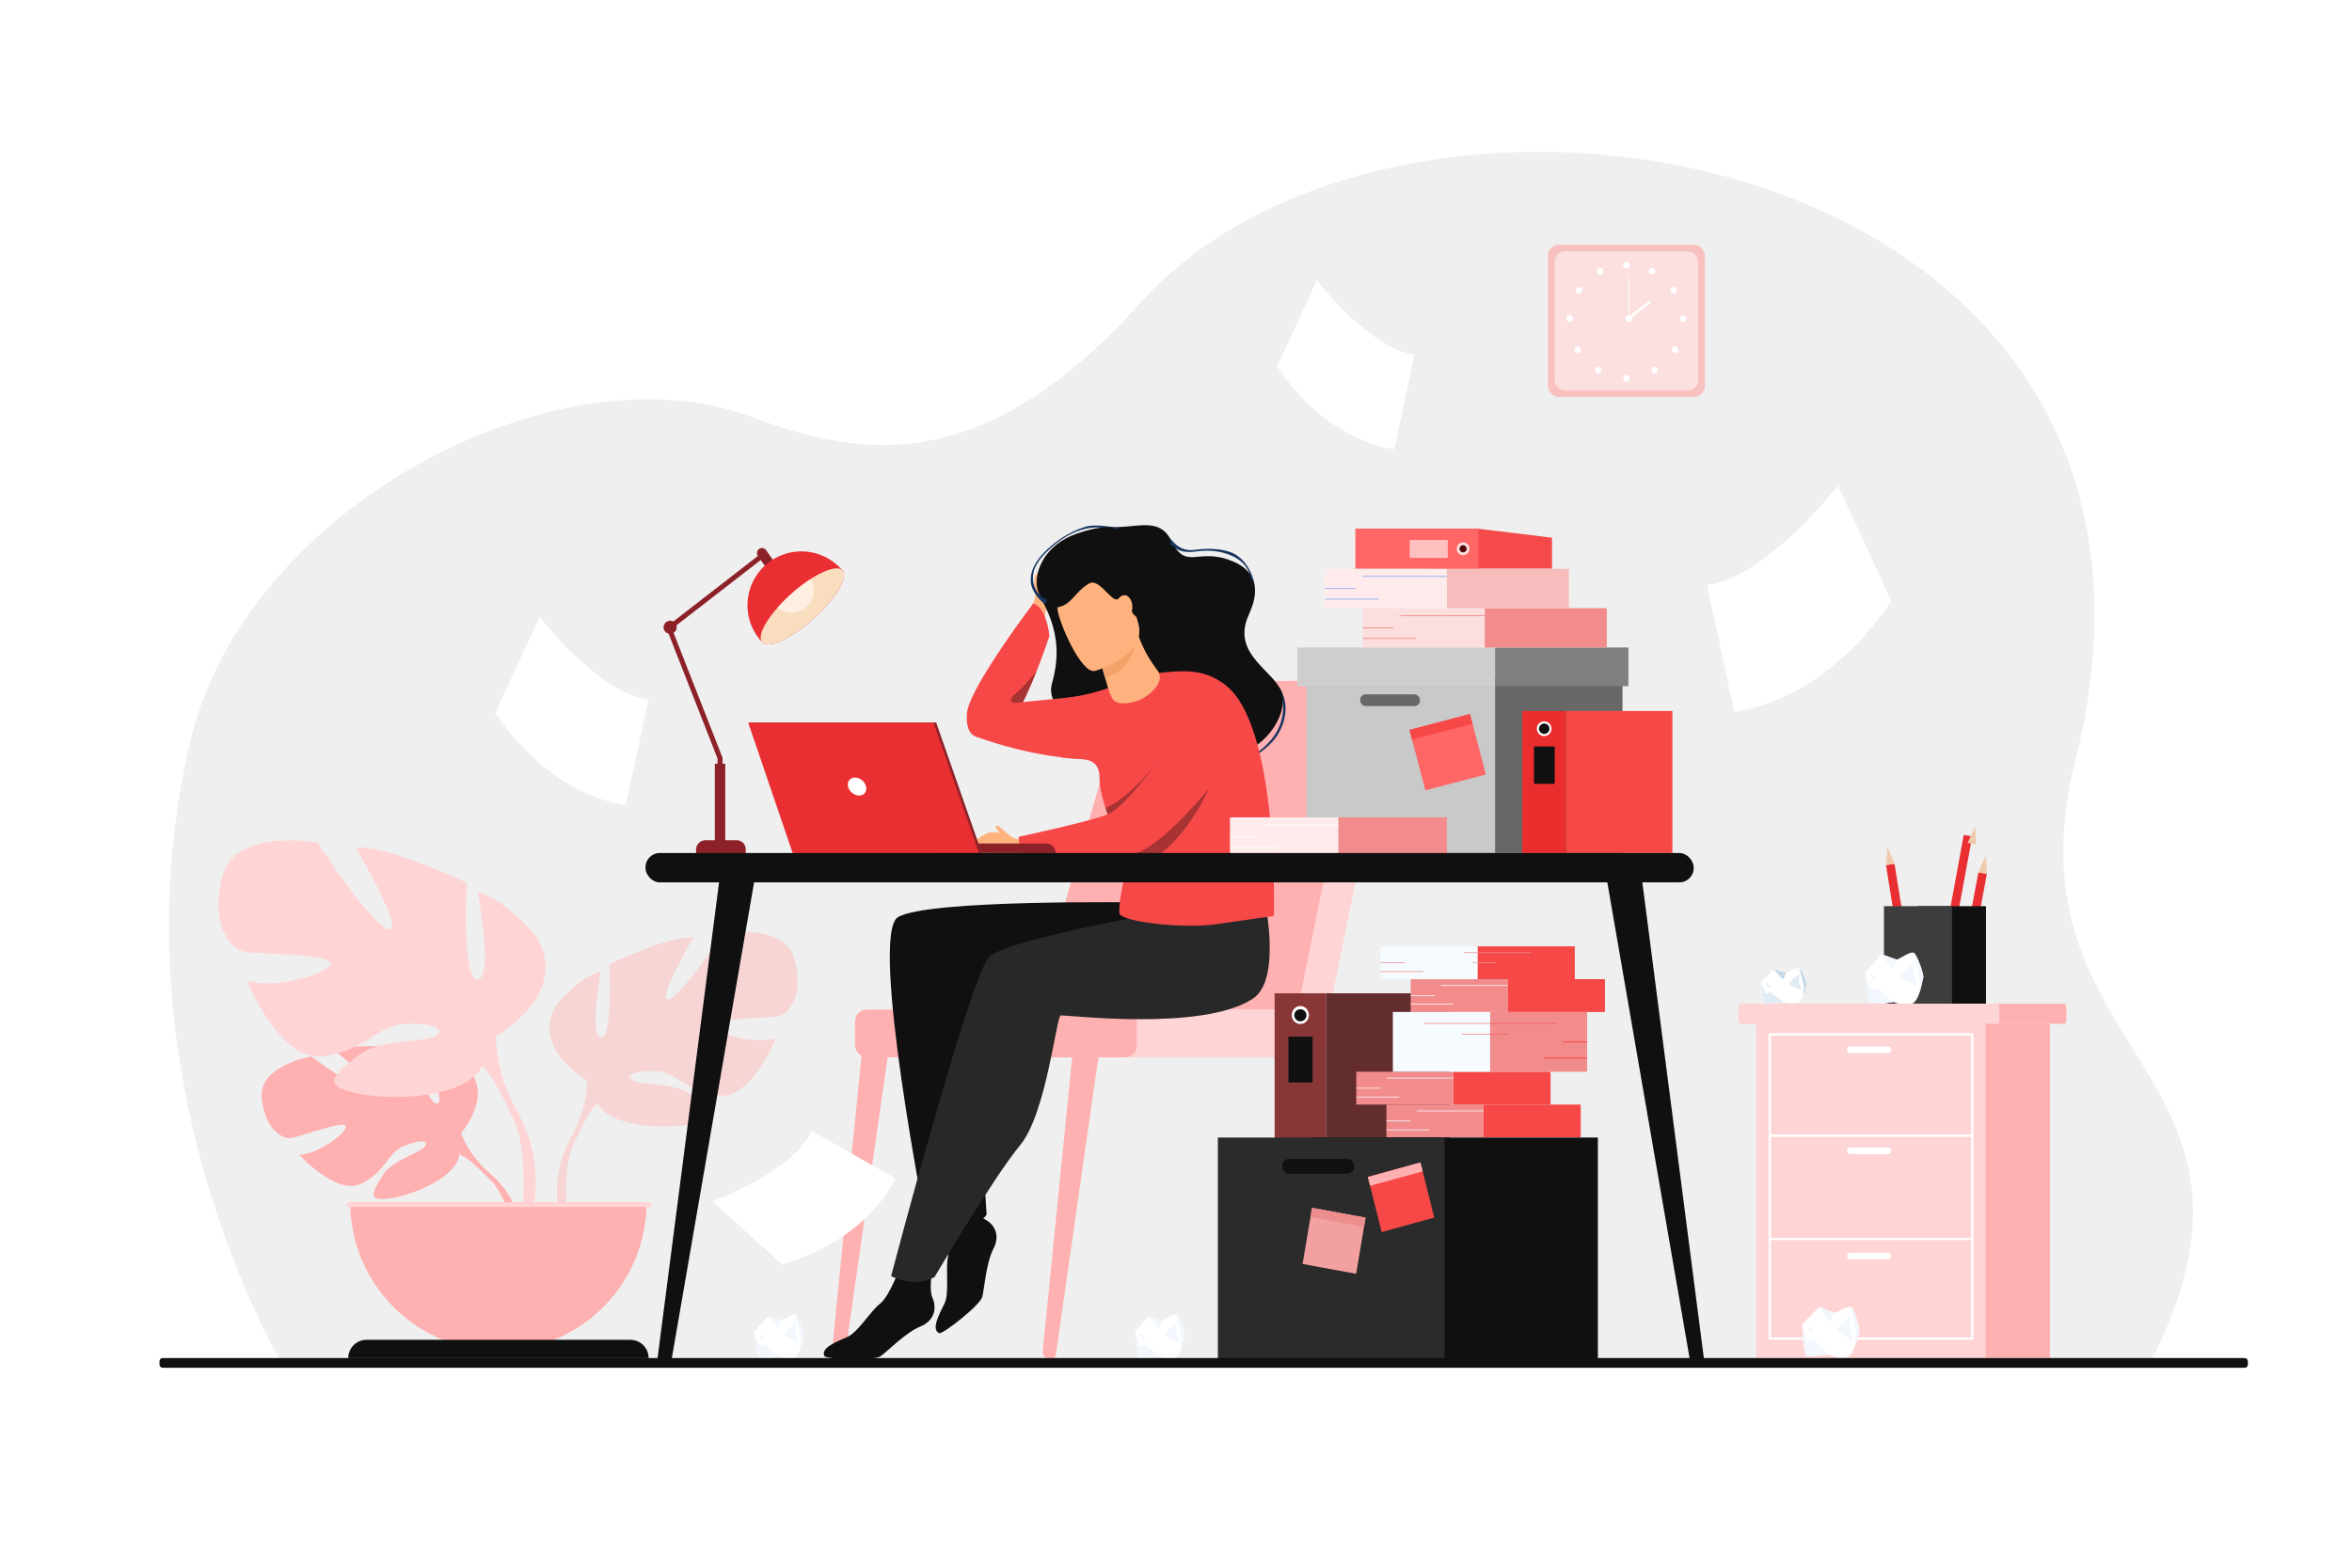 <svg xmlns="http://www.w3.org/2000/svg" viewBox="0 0 2760 1840"><defs><style>.cls-1{fill:#fff;}.cls-2{fill:#efefef;}.cls-3{fill:#e92f32;}.cls-4{fill:#efcbab;}.cls-5{fill:#101010;}.cls-6{fill:#3d3d3d;}.cls-7{fill:#f2f7fe;}.cls-8{fill:#ffb0b0;}.cls-9{fill:#ffd4d4;}.cls-10{fill:#f9c0c0;}.cls-11{fill:#fce0e0;}.cls-12{fill:#f7d5d5;}.cls-13{fill:#c4d9e8;}.cls-14{fill:#dfebf5;}.cls-15{fill:#282828;}.cls-16{fill:#ffb27d;}.cls-17{fill:#163560;}.cls-18{fill:#f74848;}.cls-19{fill:#f4a269;}.cls-20{fill:#a83333;}.cls-21{fill:#893636;}.cls-22{fill:#632d2d;}.cls-23{fill:#f28c8c;}.cls-24{fill:#f5fbff;}.cls-25{fill:#ed8e8e;}.cls-26{fill:#2b2b2b;}.cls-27{fill:#f2a0a0;}.cls-28{fill:#686868;}.cls-29{fill:#c9c9c9;}.cls-30{fill:#cecece;}.cls-31{fill:#7f7f7f;}.cls-32{fill:#f66;}.cls-33{fill:#f44a4a;}.cls-34{fill:#fcdede;}.cls-35{fill:#540808;}.cls-36{fill:#ffc0c0;}.cls-37{fill:#ffebeb;}.cls-38{fill:#f7bcbc;}.cls-39{fill:#8fadef;}.cls-40{fill:#8c2228;}.cls-41{fill:#ea2d2d;}.cls-42{fill:#f9ddbf;}.cls-43{fill:#ffefe1;}</style></defs><g id="Layer_2" data-name="Layer 2"><g id="_Layer_" data-name="&lt;Layer&gt;"><rect class="cls-1" width="2760" height="1840"/><path class="cls-2" d="M332.25,1602.47s-205.28-338-107.8-736.82C290.43,595.73,653.35,404,881.17,489c122,45.51,268.08,77.16,456.76-133.37C1652.87,4.21,2616.27,171.12,2435.38,892.48c-87.54,349.09,266.42,361.78,86.06,710.73Z"/><rect class="cls-3" x="2222.57" y="1013.85" width="10.13" height="119.44" transform="translate(-142.01 366.69) rotate(-9.12)"/><polygon class="cls-4" points="2214.84 993.84 2213.17 1015.41 2223.18 1013.8 2214.84 993.84"/><rect class="cls-3" x="2310.62" y="1023.68" width="10.13" height="119.44" transform="translate(236.93 -404.86) rotate(10.53)"/><polygon class="cls-4" points="2330.44 1004.01 2321.61 1023.76 2331.58 1025.61 2330.44 1004.01"/><rect class="cls-3" x="2297.99" y="989.24" width="10.13" height="119.44" transform="matrix(0.98, 0.18, -0.18, 0.98, 230.44, -403.16)"/><polygon class="cls-4" points="2317.8 969.57 2308.98 989.32 2318.95 991.17 2317.8 969.57"/><rect class="cls-5" x="2250.68" y="1063.59" width="79.82" height="115.04"/><rect class="cls-6" x="2210.77" y="1063.59" width="79.82" height="115.04"/><path class="cls-1" d="M2256.89,1147.59c-.75,1.81-2.13,11.36-5.07,19.35h0c-1.77,4.81-4.1,9-7.19,10.69-8.25,4.41-22.85-1.56-22.85-1.56s-24.23,4.16-26.66,3.17-6.83-37.46-6.83-37.46,17.88-20.76,19.54-21.41,16,5.89,18.32,5.76,15.76-10,19.61-7.9S2258.09,1144.7,2256.89,1147.59Z"/><path class="cls-7" d="M2226.15,1126.14s-3.7,9.8-4.84,10.71-13.48-16.47-13.48-16.47C2209.49,1119.72,2223.78,1126.27,2226.15,1126.14Z"/><path class="cls-7" d="M2246,1127.77s-16.44,17-16.13,18.49,19.42,11.17,20.07,10.75-4.65-12.35-4.53-14.43S2246,1127.77,2246,1127.77Z"/><path class="cls-7" d="M2256.89,1147.59c-.75,1.81-2.13,11.36-5.07,19.35h0l1.07-18-7.13-30.7C2249.61,1120.32,2258.09,1144.7,2256.89,1147.59Z"/><path class="cls-7" d="M2221.78,1176.08s-24.23,4.16-26.66,3.17-6.83-37.46-6.83-37.46,6.34,18.48,6.51,19.4,7.56-1.53,7.56-1.53Z"/><polygon class="cls-7" points="2194.64 1141.44 2197.89 1150.99 2203.47 1150.68 2199.1 1146.84 2194.64 1141.44"/><path class="cls-8" d="M2040.5,1184.71v10.39c0,3.63,1.18,6.6,2.62,6.6h379.07c1.44,0,2.62-3,2.62-6.6v-10.39c0-3.63-1.18-6.61-2.62-6.61H2043.12C2041.68,1178.1,2040.5,1181.08,2040.5,1184.71Z"/><path class="cls-9" d="M2040.5,1184.71v10.39c0,3.63,1.08,6.6,2.4,6.6h300.95c1.31,0,2.4-3,2.4-6.6v-10.39c0-3.63-1.09-6.61-2.4-6.61H2042.9C2041.58,1178.1,2040.5,1181.08,2040.5,1184.71Z"/><rect class="cls-8" x="2136.44" y="1201.71" width="269.12" height="392.26" transform="translate(4542.01 2795.67) rotate(180)"/><rect class="cls-9" x="2061.03" y="1201.71" width="269.12" height="392.26" transform="translate(4391.17 2795.67) rotate(180)"/><path class="cls-1" d="M2075.48,1212.79h240.2V1572.3h-240.2Zm237.61,2.59h-235v354.33h235Z"/><rect class="cls-1" x="2076.78" y="1331.72" width="237.61" height="2.59"/><rect class="cls-1" x="2076.78" y="1452.97" width="237.61" height="2.59"/><path class="cls-1" d="M2171.24,1236h44.09a3.9,3.9,0,0,0,3.89-3.89h0a3.9,3.9,0,0,0-3.89-3.89h-44.09a3.9,3.9,0,0,0-3.89,3.89h0A3.9,3.9,0,0,0,2171.24,1236Z"/><path class="cls-1" d="M2171.24,1354.54h44.09a3.9,3.9,0,0,0,3.89-3.89h0a3.9,3.9,0,0,0-3.89-3.89h-44.09a3.9,3.9,0,0,0-3.89,3.89h0A3.9,3.9,0,0,0,2171.24,1354.54Z"/><path class="cls-1" d="M2171.24,1478.14h44.09a3.9,3.9,0,0,0,3.89-3.89h0a3.9,3.9,0,0,0-3.89-3.89h-44.09a3.9,3.9,0,0,0-3.89,3.89h0A3.9,3.9,0,0,0,2171.24,1478.14Z"/><rect class="cls-10" x="1816.35" y="287.16" width="184.32" height="178.82" rx="13.18"/><rect class="cls-11" x="1824.33" y="294.9" width="168.35" height="163.33" rx="12.04"/><path class="cls-1" d="M1904.69,311.22a3.82,3.82,0,1,1,3.82,3.82A3.82,3.82,0,0,1,1904.69,311.22Z"/><path class="cls-1" d="M1935.5,316.62a3.82,3.82,0,1,1,1.48,5.19A3.81,3.81,0,0,1,1935.5,316.62Z"/><path class="cls-1" d="M1961.89,337.59a3.82,3.82,0,1,1-1.14,5.28A3.82,3.82,0,0,1,1961.89,337.59Z"/><path class="cls-1" d="M1975,370.05a3.82,3.82,0,1,1-3.82,3.82A3.82,3.82,0,0,1,1975,370.05Z"/><path class="cls-1" d="M1968.29,407.71a3.82,3.82,0,1,1-5.4,0A3.82,3.82,0,0,1,1968.29,407.71Z"/><path class="cls-1" d="M1944.31,431.75a3.81,3.81,0,1,1-5.39,0A3.8,3.8,0,0,1,1944.31,431.75Z"/><path class="cls-1" d="M1904.69,444.14a3.82,3.82,0,1,1,3.82,3.82A3.82,3.82,0,0,1,1904.69,444.14Z"/><path class="cls-1" d="M1881.39,316.62a3.82,3.82,0,1,0-1.48,5.19A3.81,3.81,0,0,0,1881.39,316.62Z"/><path class="cls-1" d="M1855,337.59a3.82,3.82,0,1,0,1.14,5.28A3.83,3.83,0,0,0,1855,337.59Z"/><path class="cls-1" d="M1841.93,370.05a3.82,3.82,0,1,0,3.81,3.82A3.82,3.82,0,0,0,1841.93,370.05Z"/><path class="cls-1" d="M1848.6,407.71a3.82,3.82,0,1,0,5.4,0A3.82,3.82,0,0,0,1848.6,407.71Z"/><path class="cls-1" d="M1872.58,431.75a3.82,3.82,0,1,0,5.4,0A3.82,3.82,0,0,0,1872.58,431.75Z"/><path class="cls-1" d="M1907.48,373.87a3.82,3.82,0,1,1,3.82,3.81A3.82,3.82,0,0,1,1907.48,373.87Z"/><rect class="cls-1" x="1910.77" y="326.17" width="1.04" height="47.7"/><rect class="cls-1" x="1907.38" y="362.31" width="32.15" height="3.13" transform="translate(185.82 1265.37) rotate(-38.13)"/><path class="cls-8" d="M541.05,1330.2s42.32-49.37,2.61-80.73c0,0-29-17.56-52.66-16.14,0,0,33.51,56.2,22.67,61.79s-32.83-65.31-32.83-65.31-66-6.4-87.24,3.81c0,0,56.43,46.17,44.55,48.92S365.31,1240,365.31,1240s-61.43,10.45-58.16,47.93,24.45,49,33.75,48,63.73-21.77,64.91-14.15-31.57,32.54-54.51,33.71c0,0,43.31,47.76,72.1,34s31.24-35.64,49.18-43.84,33.27-8.17,25.86.19-39.89,16.48-50.15,34.63-19.47,30.4,10.32,25.91,78.19-26.27,80.31-51.22Z"/><path class="cls-8" d="M337.34,1288.91s166.86-6.43,203.71,41.29c0,0,8.15,24.41,33.23,46.63l3.9,10.66s-28.91-30.49-39.26-32.33C538.92,1355.16,555.1,1296,337.34,1288.91Z"/><path class="cls-8" d="M574.28,1376.83s35.81,26.49,38.3,73.82l-6.5.58s-11.44-48.94-32.12-68.07S574.28,1376.83,574.28,1376.83Z"/><path class="cls-12" d="M689,1268.11s-67.33-37.7-35.91-88.86c0,0,25.13-31.42,52.06-39.5,0,0-14.36,76.3,0,78.09s9.87-86.17,9.87-86.17,70.92-34.11,98.74-31.41c0,0-44,74.5-29.62,72.7s63.73-77.19,63.73-77.19,72.71-13.46,84.38,29.62-7.18,64.63-18,67.32-79.88,1.8-78.09,10.77,48.47,23.34,74.5,15.26c0,0-28.72,70.91-66.42,67.32s-49.37-26.93-72.71-28.72-40.39,4.49-28.72,10.77,51.16,2.06,70,18.08,34.11,25.9-.89,33.08S714.15,1322,701.58,1295Z"/><path class="cls-12" d="M899.05,1138.85s-188.49,61-210,129.26c0,0,.89,30.52-18,65.52v13.47s19.75-45.78,30.52-52.06C701.58,1295,659.39,1235.8,899.05,1138.85Z"/><path class="cls-12" d="M671.06,1333.63s-29.07,44.15-12.49,97.88l7.47-2s-7.25-59.18,8-89S671.06,1333.63,671.06,1333.63Z"/><path class="cls-9" d="M581.91,1216.12s88.74-49.7,47.33-117.14c0,0-33.13-41.41-68.62-52.06,0,0,18.93,100.57,0,102.94s-13-113.59-13-113.59-93.47-45-130.15-41.41c0,0,58,98.2,39,95.84s-84-101.76-84-101.76-95.84-17.75-111.22,39,9.47,85.19,23.67,88.74,105.3,2.36,102.94,14.2S324,1161.69,289.66,1151c0,0,37.86,93.47,87.56,88.74s65.07-35.49,95.84-37.86,53.24,5.91,37.86,14.2-67.44,2.71-92.29,23.84-45,34.13,1.18,43.6,129,3.55,145.54-32Z"/><path class="cls-9" d="M305,1045.73s248.48,80.46,276.87,170.39c0,0-1.18,40.23,23.67,86.37v17.75s-26-60.34-40.23-68.63C565.35,1251.61,621,1173.52,305,1045.73Z"/><path class="cls-9" d="M605.58,1302.49s38.32,58.19,16.47,129l-9.86-2.64s9.57-78-10.48-117.26S605.58,1302.49,605.58,1302.49Z"/><path class="cls-8" d="M584.9,1585.12a173.83,173.83,0,0,1-173.83-173.83H758.73A173.83,173.83,0,0,1,584.9,1585.12Z"/><path class="cls-5" d="M408.67,1594H761.13a21.44,21.44,0,0,0-21.44-21.44H430.12A21.45,21.45,0,0,0,408.67,1594Z"/><rect class="cls-9" x="407.12" y="1411.29" width="357.33" height="5.33" transform="translate(1171.57 2827.9) rotate(180)"/><path class="cls-1" d="M943,1567.62c-.62,1.52-1.74,9.6-4.18,16.37h0c-1.48,4.07-3.42,7.65-6,9.07-6.95,3.76-19.32-1.21-19.32-1.21S893,1595.5,891,1594.67s-6-31.62-6-31.62,15-17.63,16.41-18.19,13.51,4.9,15.51,4.78,13.27-8.5,16.53-6.77S944,1565.17,943,1567.62Z"/><path class="cls-7" d="M916.93,1549.64s-3.08,8.3-4,9.08-11.47-13.86-11.47-13.86C902.82,1544.3,914.93,1549.76,916.93,1549.64Z"/><path class="cls-7" d="M933.71,1550.92s-13.81,14.45-13.54,15.71,16.46,9.33,17,9-4-10.42-3.91-12.17S933.71,1550.92,933.71,1550.92Z"/><path class="cls-7" d="M943,1567.62c-.62,1.52-1.74,9.6-4.18,16.37h0l.82-15.22-6.18-25.91C936.73,1544.61,944,1565.17,943,1567.62Z"/><path class="cls-7" d="M913.48,1591.86S893,1595.5,891,1594.67s-6-31.62-6-31.62,5.46,15.58,5.6,16.37,6.38-1.34,6.38-1.34Z"/><polygon class="cls-7" points="890.38 1562.72 893.17 1570.78 897.89 1570.49 894.18 1567.26 890.38 1562.72"/><path class="cls-1" d="M1390,1567.62c-.63,1.52-1.74,9.6-4.19,16.37h0c-1.47,4.07-3.42,7.65-6,9.07-7,3.76-19.31-1.21-19.31-1.21s-20.45,3.64-22.52,2.81-6-31.62-6-31.62,15-17.63,16.4-18.19,13.51,4.9,15.51,4.78,13.27-8.5,16.53-6.77S1391,1565.17,1390,1567.62Z"/><path class="cls-7" d="M1363.92,1549.64s-3.08,8.3-4,9.08-11.48-13.86-11.48-13.86C1349.81,1544.3,1361.92,1549.76,1363.92,1549.64Z"/><path class="cls-7" d="M1380.71,1550.92s-13.81,14.45-13.54,15.71,16.46,9.33,17,9-4-10.42-3.9-12.17S1380.71,1550.92,1380.71,1550.92Z"/><path class="cls-7" d="M1390,1567.62c-.63,1.52-1.74,9.6-4.19,16.37h0l.82-15.22-6.18-25.91C1383.72,1544.61,1391,1565.17,1390,1567.62Z"/><path class="cls-7" d="M1360.48,1591.86s-20.45,3.64-22.52,2.81-6-31.62-6-31.62,5.45,15.58,5.6,16.37,6.38-1.34,6.38-1.34Z"/><polygon class="cls-7" points="1337.37 1562.72 1340.16 1570.78 1344.88 1570.49 1341.17 1567.26 1337.37 1562.72"/><path class="cls-1" d="M2181.79,1563.74c-.84,1.73-2.71,11-6,18.72h0c-2,4.62-4.52,8.65-7.65,10.1-8.33,3.88-22.34-2.77-22.34-2.77s-24,2.77-26.35,1.66-4.67-37.15-4.67-37.15,18.68-19.4,20.35-20,15.34,6.66,17.67,6.66,16-8.93,19.68-6.69S2183.12,1561,2181.79,1563.74Z"/><path class="cls-7" d="M2152.77,1541s-4.17,9.42-5.33,10.25-12.34-16.91-12.34-16.91C2136.76,1533.8,2150.44,1541,2152.77,1541Z"/><path class="cls-7" d="M2172.17,1543.69s-17.06,15.8-16.84,17.27,18.45,12,19.12,11.65-3.89-12.38-3.67-14.42S2172.17,1543.69,2172.17,1543.69Z"/><path class="cls-7" d="M2181.79,1563.74c-.84,1.73-2.71,11-6,18.72h0l2-17.62-5.34-30.53C2176.12,1536.57,2183.12,1561,2181.79,1563.74Z"/><path class="cls-7" d="M2145.77,1589.8s-24,2.77-26.35,1.66-4.67-37.15-4.67-37.15,5.23,18.49,5.34,19.41,7.5-1.1,7.5-1.1Z"/><polygon class="cls-7" points="2121.01 1554.31 2123.68 1563.87 2129.18 1563.87 2125.09 1559.86 2121.01 1554.31"/><path class="cls-1" d="M2119.9,1155.9c-.58,1.23-1.66,7.7-3.94,13.14h0c-1.38,3.27-3.19,6.15-5.59,7.3-6.4,3.08-17.72-.79-17.72-.79s-18.79,3.1-20.68,2.45-5.29-25.24-5.29-25.24,13.88-14.24,15.17-14.7,12.37,3.8,14.21,3.68,12.22-6.91,15.21-5.56S2120.83,1153.94,2119.9,1155.9Z"/><path class="cls-13" d="M2096.06,1141.75s-2.88,6.68-3.76,7.3-10.45-11-10.45-11C2083.14,1137.61,2094.22,1141.87,2096.06,1141.75Z"/><path class="cls-14" d="M2111.46,1142.63s-12.76,11.68-12.52,12.69,15,7.32,15.56,7-3.6-8.3-3.51-9.7S2111.46,1142.63,2111.46,1142.63Z"/><path class="cls-13" d="M2119.9,1155.9c-.58,1.23-1.66,7.7-3.94,13.14h0l.84-12.19-5.52-20.67C2114.26,1137.55,2120.83,1153.94,2119.9,1155.9Z"/><path class="cls-14" d="M2092.65,1175.56s-18.79,3.1-20.68,2.45-5.29-25.24-5.29-25.24,4.92,12.42,5.05,13,5.86-1.12,5.86-1.12Z"/><polygon class="cls-14" points="2071.61 1152.46 2074.13 1158.88 2078.46 1158.61 2075.07 1156.06 2071.61 1152.46"/><path class="cls-5" d="M1101.07,1422.76s14.37,38.48,11.32,52.75,1.87,41.94-4,54.31-16.27,30.36-6.26,34.92c3.8,1.72,48-32.57,50.55-42.69s4.5-40,13-56.18,1.37-29.28-10.86-35.24-29.27-38.59-29.27-38.59Z"/><path class="cls-8" d="M1233.08,1595.38h-.65a8.71,8.71,0,0,1-8.81-9.33l35.05-350.15,30.6,2.73-50.34,352A5.7,5.7,0,0,1,1233.08,1595.38Z"/><path class="cls-8" d="M1570.68,1595.38h.64a8.72,8.72,0,0,0,8.82-9.33l-35.06-350.15-30.59,2.73,50.34,352A5.69,5.69,0,0,0,1570.68,1595.38Z"/><path class="cls-8" d="M985.73,1595.38h-.64a8.72,8.72,0,0,1-8.82-9.33l35.06-350.15,30.59,2.73-50.34,352A5.7,5.7,0,0,1,985.73,1595.38Z"/><path class="cls-9" d="M1560.24,1185l62.23-307.34c8-41.61-26.49-79.66-71.26-78.63l-120,2.74a94.8,94.8,0,0,0-88.91,68.44l-91,314.79Z"/><path class="cls-8" d="M1522.59,1185l62.23-307.34c8-41.61-26.49-79.66-71.26-78.63l-120,2.74a94.8,94.8,0,0,0-88.91,68.44l-91,314.79Z"/><path class="cls-9" d="M1068,1185h492.21a0,0,0,0,1,0,0v38.71a17.35,17.35,0,0,1-17.35,17.35H1068a17.35,17.35,0,0,1-17.35-17.35V1202.3A17.35,17.35,0,0,1,1068,1185Z"/><rect class="cls-8" x="1003.36" y="1184.96" width="330.66" height="56.05" rx="13.97"/><path class="cls-5" d="M1339.73,1059.2s-252.48-4-286.16,17.41,33.67,363.54,33.67,363.54,65.3,2.08,70.49-15.2c0,0-11.75-160.3-1.47-188s3.94-66.08,3.94-66.08,127.72,19.49,168.28,9.9S1339.73,1059.2,1339.73,1059.2Z"/><path class="cls-5" d="M1058.19,1482.46s-13.85,38.67-25.39,47.61-25.63,33.25-38.08,38.93-32,12.7-27.31,22.64c1.79,3.77,57.7,6.09,66.16,0s29.23-27.64,46.15-34.56,19.94-21.48,14.44-33.93,2.54-48.38,2.54-48.38Z"/><path class="cls-15" d="M1482.9,1050.21s-299.61,46.89-322.7,73.55-114.5,373.93-114.5,373.93,26.67,15,51,1.11c0,0,69.6-117.69,100.35-154.62s42.55-151.15,47.61-152.31,166.3,19.47,225.7-19.83C1505.36,1148.87,1482.9,1050.21,1482.9,1050.21Z"/><path class="cls-16" d="M1204.58,985.89s-10.62.77-18.07-3.93c-2.5-1.58-20.1-7.68-28.15-4s-25,16.1-20.37,19.78,19.63,1.53,23.28.34,9.93,7.92,16.52,7.43,16-4.07,30-1.88,11.6-18,9.56-19.66S1204.58,985.89,1204.58,985.89Z"/><path class="cls-16" d="M1189.8,984.63s-12-9.71-15.78-13.18-5.13-3-5.56-.83,9,9.62,6.11,15.63S1191.25,988.51,1189.8,984.63Z"/><path class="cls-17" d="M1462.55,893.28l-.79-1.44c14.74-8.09,26-17.56,33.33-28.16a57.32,57.32,0,0,0,10.31-27.3,56.42,56.42,0,0,0-4.69-28.85l0-1.69c.27.52,9.35,13.34,7.67,30.28a61.2,61.2,0,0,1-10.65,28.66C1490.16,875.59,1477.52,885.07,1462.55,893.28Z"/><path class="cls-16" d="M1210.41,713.61s4.2-10.7,4.71-13.39-4.17-19.89.86-26.32,20-18.91,22.23-13.94-2.94,18-4.81,21,4.93,10.65,3,16.45-9.48,15-10.6,28-16.34,5-17.43,2.75S1210.41,713.61,1210.41,713.61Z"/><path class="cls-5" d="M1263.53,626.34c25.53-8.72,33.18-7.38,49.18-7.74,23.41-.52,48.81-10,61.12,15,18.63,37.77,30.87,7.81,72.56,25.14S1469,713,1464.64,723.32c-19.2,45.38,31,63.75,39.44,89.7s-22.4,72.18-62.26,72.76-225-22.23-207.23-84.25S1219.66,705.8,1217,689.69C1213.55,669.17,1227.38,638.67,1263.53,626.34Z"/><path class="cls-18" d="M1494.85,1075.12q-35.86,5-66.72,9.49c-41.06,5.94-114.33-3-114.64-13-.49-16.43,5.22-33.8,6.42-50.11.57-7.79.12-15.35-2.53-22.43-.9-2.39-2-5.13-3.26-8.16-2.56-6.17-5.73-13.5-8.92-21.39-1.8-4.45-3.6-9.1-5.3-13.81q-1.15-3.13-2.2-6.3c-.16-.46-.32-.94-.47-1.41q-.76-2.29-1.46-4.59c-.45-1.46-.87-2.92-1.28-4.37a133.08,133.08,0,0,1-3.35-15.17,70.12,70.12,0,0,1-.91-11.1c0-15.67-8.4-20.17-18.75-21.68-4.59-.67-9.53-.76-14.28-1h0a68,68,0,0,1-10.66-1.11c-6.92-1.48-14.18-39.7-5.16-59.27,2.78-6,7.11-10.28,13.48-11.15h.07a233.17,233.17,0,0,0,45.42-10.9c4-1.46,56.41-17.48,59.72-17.82,27.72-2.82,52.55-5.64,78.34,14.51C1500.94,853.29,1495,1074.75,1494.85,1075.12Z"/><path class="cls-17" d="M1225.36,708.6c-4.94-4.21-15.33-14-15.85-26.89-.45-11.14,5.1-22.57,16.48-34,18.11-18.12,36.3-26.09,48.38-29.59,13.12-3.8,38.21,1.87,38.58,1.89l-8,2c-12.93-5-43.76-7.82-77.82,26.88-10.94,11.15-15.38,20.21-15,30.87.5,12.27,8.08,18.8,12.81,22.83.24.2,6.34,1.7,6.34,1.7S1225.5,708.71,1225.36,708.6Z"/><path class="cls-16" d="M1331.78,823.44c-23.27,6-26.51-1.87-29.68-10.41-1.31-3.53-3.12-9.76-5.25-17.23-.88-3.13-1.83-6.47-2.83-9.93-1.9-6.67-4.11-13.48-5.89-18.76-1.94-5.78-3.38-9.74-3.38-9.74l44.49-22.71,2.65-1.34c10.25,36.65,25.37,50.45,28.1,56.43C1365.74,802.32,1347,819.47,1331.78,823.44Z"/><path class="cls-19" d="M1333.28,751.45c-1.92,14.89-10.56,36-36.43,44.35-.88-3.13-1.83-6.47-2.83-9.93-1.9-6.67-4.11-13.48-5.89-18.76Z"/><path class="cls-16" d="M1284.91,787.53s62.38-17.87,50.65-56.54-11.57-67-51.89-57.25-43.54,26.87-42.77,40.73S1268.39,791.18,1284.91,787.53Z"/><path class="cls-5" d="M1278.22,684.78c-17.36,9.68-20.44,26.25-39.41,28.4-15.56,1.76-23.37-41.42,9.14-58.15,39.44-20.29,34.29-34.82,51.3-36.37,28.09-2.58,48.47,90.81,46.92,92.68s-8.25,15.89-8.25,15.89-10.47-6.44-9.6-10.45c2.82-12.93-7.22-24.3-15.47-14.54C1305.89,710.49,1290.64,677.85,1278.22,684.78Z"/><path class="cls-18" d="M1231.46,746.18s-5.37,17.32-15.09,41.55h0c-3.25,8.09-7,16.95-11.16,26.2-1.59,3.51-3.14,6.78-4.65,9.85l-.14.26c-14.35,29-25.68,38.51-38.85,40.72-5.52.93-11,1.39-15.5,0-7.45-2.21-12.47-9.3-11.4-27.24,1.72-28.86,77.74-129.17,77.74-129.17,6.39,1.79,10.73,8.26,13.63,15.35A90.84,90.84,0,0,1,1231.46,746.18Z"/><path class="cls-18" d="M1289.31,815.14S1177,826.46,1162.19,827.78,1143.86,864,1143.86,864s70.94,28.06,144,27.47S1289.31,815.14,1289.31,815.14Z"/><path class="cls-17" d="M1472,685c-3.28-15.56-13-31.33-27.65-36.74-11.13-4.12-25.72-5.12-42.19-2.9-7.91,1.07-14.93-.66-20.85-5.14-4.35-3.28-8.94-9.48-9.12-9.75h0l1.92,5.31c-2.46,3.76.75,4.1,5.51,7.72h0c4.39,3.33,12.22,5.3,22.82,3.88,16.13-2.18,28.3-.66,39.12,3.34,11.66,4.32,20.24,11.21,24.55,22.08h0a41.88,41.88,0,0,1,2,6.7l3.69,5.2h0Z"/><path class="cls-20" d="M1216.36,787.73c-3.25,8.09-7,16.95-11.16,26.2-1.59,3.51-3.14,6.78-4.65,9.85-.45.15-.92.28-1.4.39h0a26.92,26.92,0,0,1-8.14.81c-7.26-.69-5-6.87.7-10.9C1199,809,1216.07,788.09,1216.36,787.73Z"/><path class="cls-20" d="M1422.1,917.62s-35.72,92.25-102.19,103.9c.57-7.79.12-15.35-2.53-22.43-.9-2.39-2-5.13-3.26-8.16,3.94-1.87,6.58-3,6.58-3Z"/><path class="cls-20" d="M1366.11,883.49l-32.84,86.08h-28l0,0c-1.8-4.45-3.6-9.1-5.3-13.81q-1.15-3.13-2.2-6.3c-.16-.46-.32-.94-.47-1.41C1316.56,941.58,1350.55,907.44,1366.11,883.49Z"/><path class="cls-18" d="M1412.15,815.14s-78.87,126.41-112.25,140.6c-19,8.08-104.58,26.46-104.58,26.46l1.73,19s122.6,4.5,136.23,0c40.11-13.25,105.11-100.58,105.11-100.58Z"/><rect class="cls-21" x="1495.75" y="1165.83" width="60.32" height="204.11"/><rect class="cls-22" x="1556.07" y="1165.83" width="145.46" height="204.11"/><ellipse class="cls-1" cx="1525.91" cy="1191.32" rx="10.07" ry="10.56"/><path class="cls-5" d="M1518.79,1191.32a7.13,7.13,0,1,1,7.12,7.47A7.29,7.29,0,0,1,1518.79,1191.32Z"/><rect class="cls-5" x="1511.94" y="1216.76" width="28.37" height="53.76"/><rect class="cls-23" x="1626.94" y="1296.44" width="113.99" height="38.54"/><rect class="cls-18" x="1740.93" y="1296.44" width="113.99" height="38.54"/><rect class="cls-24" x="1626.95" y="1315.29" width="28.44" height="0.84"/><rect class="cls-24" x="1662.36" y="1303.44" width="78.57" height="0.84"/><rect class="cls-24" x="1626.95" y="1325.67" width="50.29" height="0.84"/><rect class="cls-23" x="1591.59" y="1257.9" width="113.99" height="38.54"/><rect class="cls-18" x="1705.58" y="1257.9" width="113.99" height="38.54"/><rect class="cls-24" x="1591.59" y="1276.75" width="28.45" height="0.84"/><rect class="cls-24" x="1627.01" y="1264.89" width="78.57" height="0.84"/><rect class="cls-24" x="1591.59" y="1287.13" width="50.29" height="0.84"/><rect class="cls-23" x="1655.39" y="1149.25" width="113.99" height="38.54"/><rect class="cls-18" x="1769.38" y="1149.25" width="113.99" height="38.54"/><rect class="cls-1" x="1655.39" y="1168.1" width="28.45" height="0.84"/><rect class="cls-1" x="1690.81" y="1156.25" width="78.57" height="0.84"/><rect class="cls-1" x="1655.39" y="1177.95" width="50.29" height="0.84"/><rect class="cls-24" x="1620.04" y="1110.71" width="113.99" height="38.54"/><rect class="cls-18" x="1734.02" y="1110.71" width="113.99" height="38.54"/><rect class="cls-25" x="1620.04" y="1129.56" width="28.45" height="0.84"/><rect class="cls-25" x="1728.14" y="1129.56" width="28.45" height="0.84"/><rect class="cls-25" x="1717.63" y="1117.71" width="78.57" height="0.84"/><rect class="cls-25" x="1620.04" y="1139.94" width="50.29" height="0.84"/><rect class="cls-23" x="1748.45" y="1187.74" width="113.99" height="70.16" transform="translate(3610.88 2445.64) rotate(180)"/><rect class="cls-24" x="1634.46" y="1187.74" width="113.99" height="70.16" transform="translate(3382.91 2445.64) rotate(180)"/><rect class="cls-18" x="1833.99" y="1222.26" width="28.44" height="1.13"/><rect class="cls-18" x="1670.33" y="1200.93" width="156.69" height="0.6"/><rect class="cls-18" x="1812.15" y="1241.15" width="50.29" height="1.13"/><rect class="cls-18" x="1715.35" y="1213.5" width="54.02" height="0.6"/><rect class="cls-5" x="1539.45" y="1335.13" width="335.61" height="260.09"/><rect class="cls-26" x="1429.12" y="1335.13" width="266.09" height="260.09"/><rect class="cls-5" x="1504.77" y="1360.25" width="84.44" height="17.33" rx="7.95"/><polygon class="cls-27" points="1591.41 1495.08 1528.57 1483.51 1539.6 1417.6 1602.44 1429.17 1591.41 1495.08"/><polygon class="cls-25" points="1600.66 1439.82 1537.82 1428.25 1539.6 1417.6 1602.44 1429.17 1600.66 1439.82"/><polygon class="cls-18" points="1683.06 1429.09 1621.35 1446.09 1605.14 1381.37 1666.85 1364.37 1683.06 1429.09"/><polygon class="cls-8" points="1669.47 1374.83 1607.76 1391.83 1605.14 1381.37 1666.85 1364.37 1669.47 1374.83"/><rect class="cls-28" x="1624.95" y="795.04" width="279" height="206.14"/><rect class="cls-29" x="1533.23" y="795.04" width="221.21" height="206.14"/><rect class="cls-28" x="1596.12" y="814.96" width="70.2" height="13.74" rx="6.45"/><rect class="cls-30" x="1522.38" y="759.96" width="232.06" height="45.41"/><rect class="cls-31" x="1754.44" y="759.96" width="156.47" height="45.41"/><rect class="cls-32" x="1662.11" y="846.2" width="73.37" height="73.37" transform="translate(-168.57 460.58) rotate(-14.72)"/><rect class="cls-18" x="1654.29" y="847.2" width="73.37" height="11.86" transform="translate(-161.27 457.61) rotate(-14.72)"/><polygon class="cls-33" points="1676.77 667.42 1734.94 620.59 1821.26 631.14 1821.26 667.42 1676.77 667.42"/><rect class="cls-32" x="1639.06" y="571.76" width="47.29" height="144.49" transform="translate(2306.7 -1018.7) rotate(90)"/><path class="cls-34" d="M1716.9,636.64a7.48,7.48,0,1,1-7.48,7.48A7.48,7.48,0,0,1,1716.9,636.64Z"/><path class="cls-35" d="M1716.9,639.94a4.18,4.18,0,1,1-4.18,4.18A4.18,4.18,0,0,1,1716.9,639.94Z"/><rect class="cls-36" x="1666" y="621.92" width="21.07" height="44.72" transform="translate(2320.81 -1032.25) rotate(90)"/><rect class="cls-34" x="1599.13" y="713.81" width="143.19" height="46.16"/><rect class="cls-23" x="1742.33" y="713.81" width="143.2" height="46.16"/><rect class="cls-23" x="1599.13" y="736.38" width="35.73" height="1"/><rect class="cls-23" x="1643.63" y="722.18" width="98.7" height="1"/><rect class="cls-23" x="1599.13" y="748.81" width="63.17" height="1"/><rect class="cls-37" x="1554.72" y="667.65" width="143.2" height="46.16"/><rect class="cls-38" x="1697.92" y="667.65" width="143.19" height="46.16"/><rect class="cls-39" x="1554.72" y="690.23" width="35.73" height="1"/><rect class="cls-39" x="1599.21" y="676.02" width="98.7" height="1"/><rect class="cls-39" x="1554.72" y="702.65" width="63.17" height="1"/><rect class="cls-5" x="187.18" y="1593.96" width="2450.62" height="11.41" rx="3.68"/><path class="cls-1" d="M2035.2,835.55s102.21-8.12,184.24-130.18l-62.58-135.61s-83.6,108.43-153.75,116.77Z"/><path class="cls-1" d="M1636.06,527.22s-76.23-6.05-137.41-97.08L1545.32,329s62.35,80.87,114.67,87.09Z"/><path class="cls-1" d="M734.27,944.9s-84.92-6.74-153.08-108.16l52-112.68s69.46,90.1,127.76,97Z"/><path class="cls-1" d="M1050.51,1383s-28.32,70.29-132.54,101.16L836.16,1410s95-35,116.35-82.62Z"/><path class="cls-40" d="M1098.17,1001.18h140.61A11.21,11.21,0,0,0,1227.57,990h-129.4Z"/><polygon class="cls-40" points="1098.57 848.04 881.17 848.04 933.32 1001.18 1152.12 1001.18 1098.57 848.04"/><polygon class="cls-3" points="877.97 848.04 930.12 1001.18 1148.92 1001.18 1095.37 848.04 877.97 848.04"/><path class="cls-1" d="M995.18,923.19c1.35,5.85,7.19,10.6,13,10.6s9.5-4.75,8.15-10.6-7.19-10.59-13-10.59S993.83,917.34,995.18,923.19Z"/><rect class="cls-37" x="1443.33" y="959.33" width="127.29" height="46.16"/><rect class="cls-23" x="1570.62" y="959.33" width="127.29" height="46.16"/><rect class="cls-1" x="1443.33" y="981.91" width="31.76" height="1"/><rect class="cls-1" x="1482.88" y="967.71" width="87.74" height="1"/><rect class="cls-1" x="1443.33" y="994.33" width="56.16" height="1"/><rect class="cls-41" x="1786.23" y="834.48" width="51.67" height="166.69"/><rect class="cls-18" x="1837.91" y="834.48" width="124.61" height="166.69"/><circle class="cls-1" cx="1812.07" cy="855.3" r="8.62" transform="translate(-74.05 1531.84) rotate(-45)"/><path class="cls-5" d="M1806,855.3a6.1,6.1,0,1,1,6.1,6.1A6.09,6.09,0,0,1,1806,855.3Z"/><rect class="cls-5" x="1800.11" y="876.08" width="24.3" height="43.91"/><polygon class="cls-40" points="842.04 989.07 847.84 989.07 847.84 889.28 788.55 737.99 894.41 655.96 890.86 651.38 781.57 736.07 842.04 890.37 842.04 989.07"/><path class="cls-40" d="M906.37,666.42h0a5.92,5.92,0,0,0,1.41-8.25L899,645.74a5.9,5.9,0,0,0-8.24-1.4h0a5.91,5.91,0,0,0-1.41,8.24L898.13,665A5.91,5.91,0,0,0,906.37,666.42Z"/><path class="cls-40" d="M794.05,736.25a7.67,7.67,0,1,0-7.67,7.68A7.67,7.67,0,0,0,794.05,736.25Z"/><path class="cls-40" d="M816.81,986.19h58.31a0,0,0,0,1,0,0v5.46A11.14,11.14,0,0,1,864,1002.79H827.52a10.71,10.71,0,0,1-10.71-10.71v-5.89A0,0,0,0,1,816.81,986.19Z" transform="translate(1691.92 1988.98) rotate(180)"/><rect class="cls-40" x="838.85" y="896.35" width="12.25" height="92.72" transform="translate(1689.94 1885.41) rotate(180)"/><path class="cls-3" d="M893.25,752.48c.27.31.55.62.84.91l.06.06c.26.3.54.59.81.87,7.92,6.87,34.17-5.44,59.56-28.15s40.54-47.41,34.6-56c-.25-.31-.51-.61-.78-.91l-.05-.07c-.26-.31-.54-.62-.81-.93a63.2,63.2,0,1,0-94.23,84.26Z"/><path class="cls-42" d="M894.08,753.39l.06.06.26.32a4.94,4.94,0,0,0,.57.55c7.91,6.87,34.16-5.43,59.54-28.15s40.55-47.4,34.61-56a7.87,7.87,0,0,0-.49-.62,2,2,0,0,0-.29-.29l-.06-.07c-5.39-5.1-20-.55-37.11,10.51a186.41,186.41,0,0,0-22.65,17.45,195.45,195.45,0,0,0-16.15,16.2C897,730.79,889.2,746.93,894.08,753.39Z"/><path class="cls-43" d="M912.37,713.31a26.06,26.06,0,0,0,38.8-33.65,186.41,186.41,0,0,0-22.65,17.45A195.45,195.45,0,0,0,912.37,713.31Z"/><rect class="cls-5" x="757.47" y="1001.18" width="1230.01" height="34.45" rx="16.71"/><path class="cls-5" d="M779.84,1603.15l-.41-.05a8.74,8.74,0,0,1-7.72-9.72l74.32-575,41.65,1.2L787.8,1597.37A7.13,7.13,0,0,1,779.84,1603.15Z"/><path class="cls-5" d="M1991.21,1603.15l.41-.05a8.74,8.74,0,0,0,7.72-9.72l-74.33-575-41.65,1.2,99.89,577.77A7.13,7.13,0,0,0,1991.21,1603.15Z"/></g></g></svg>